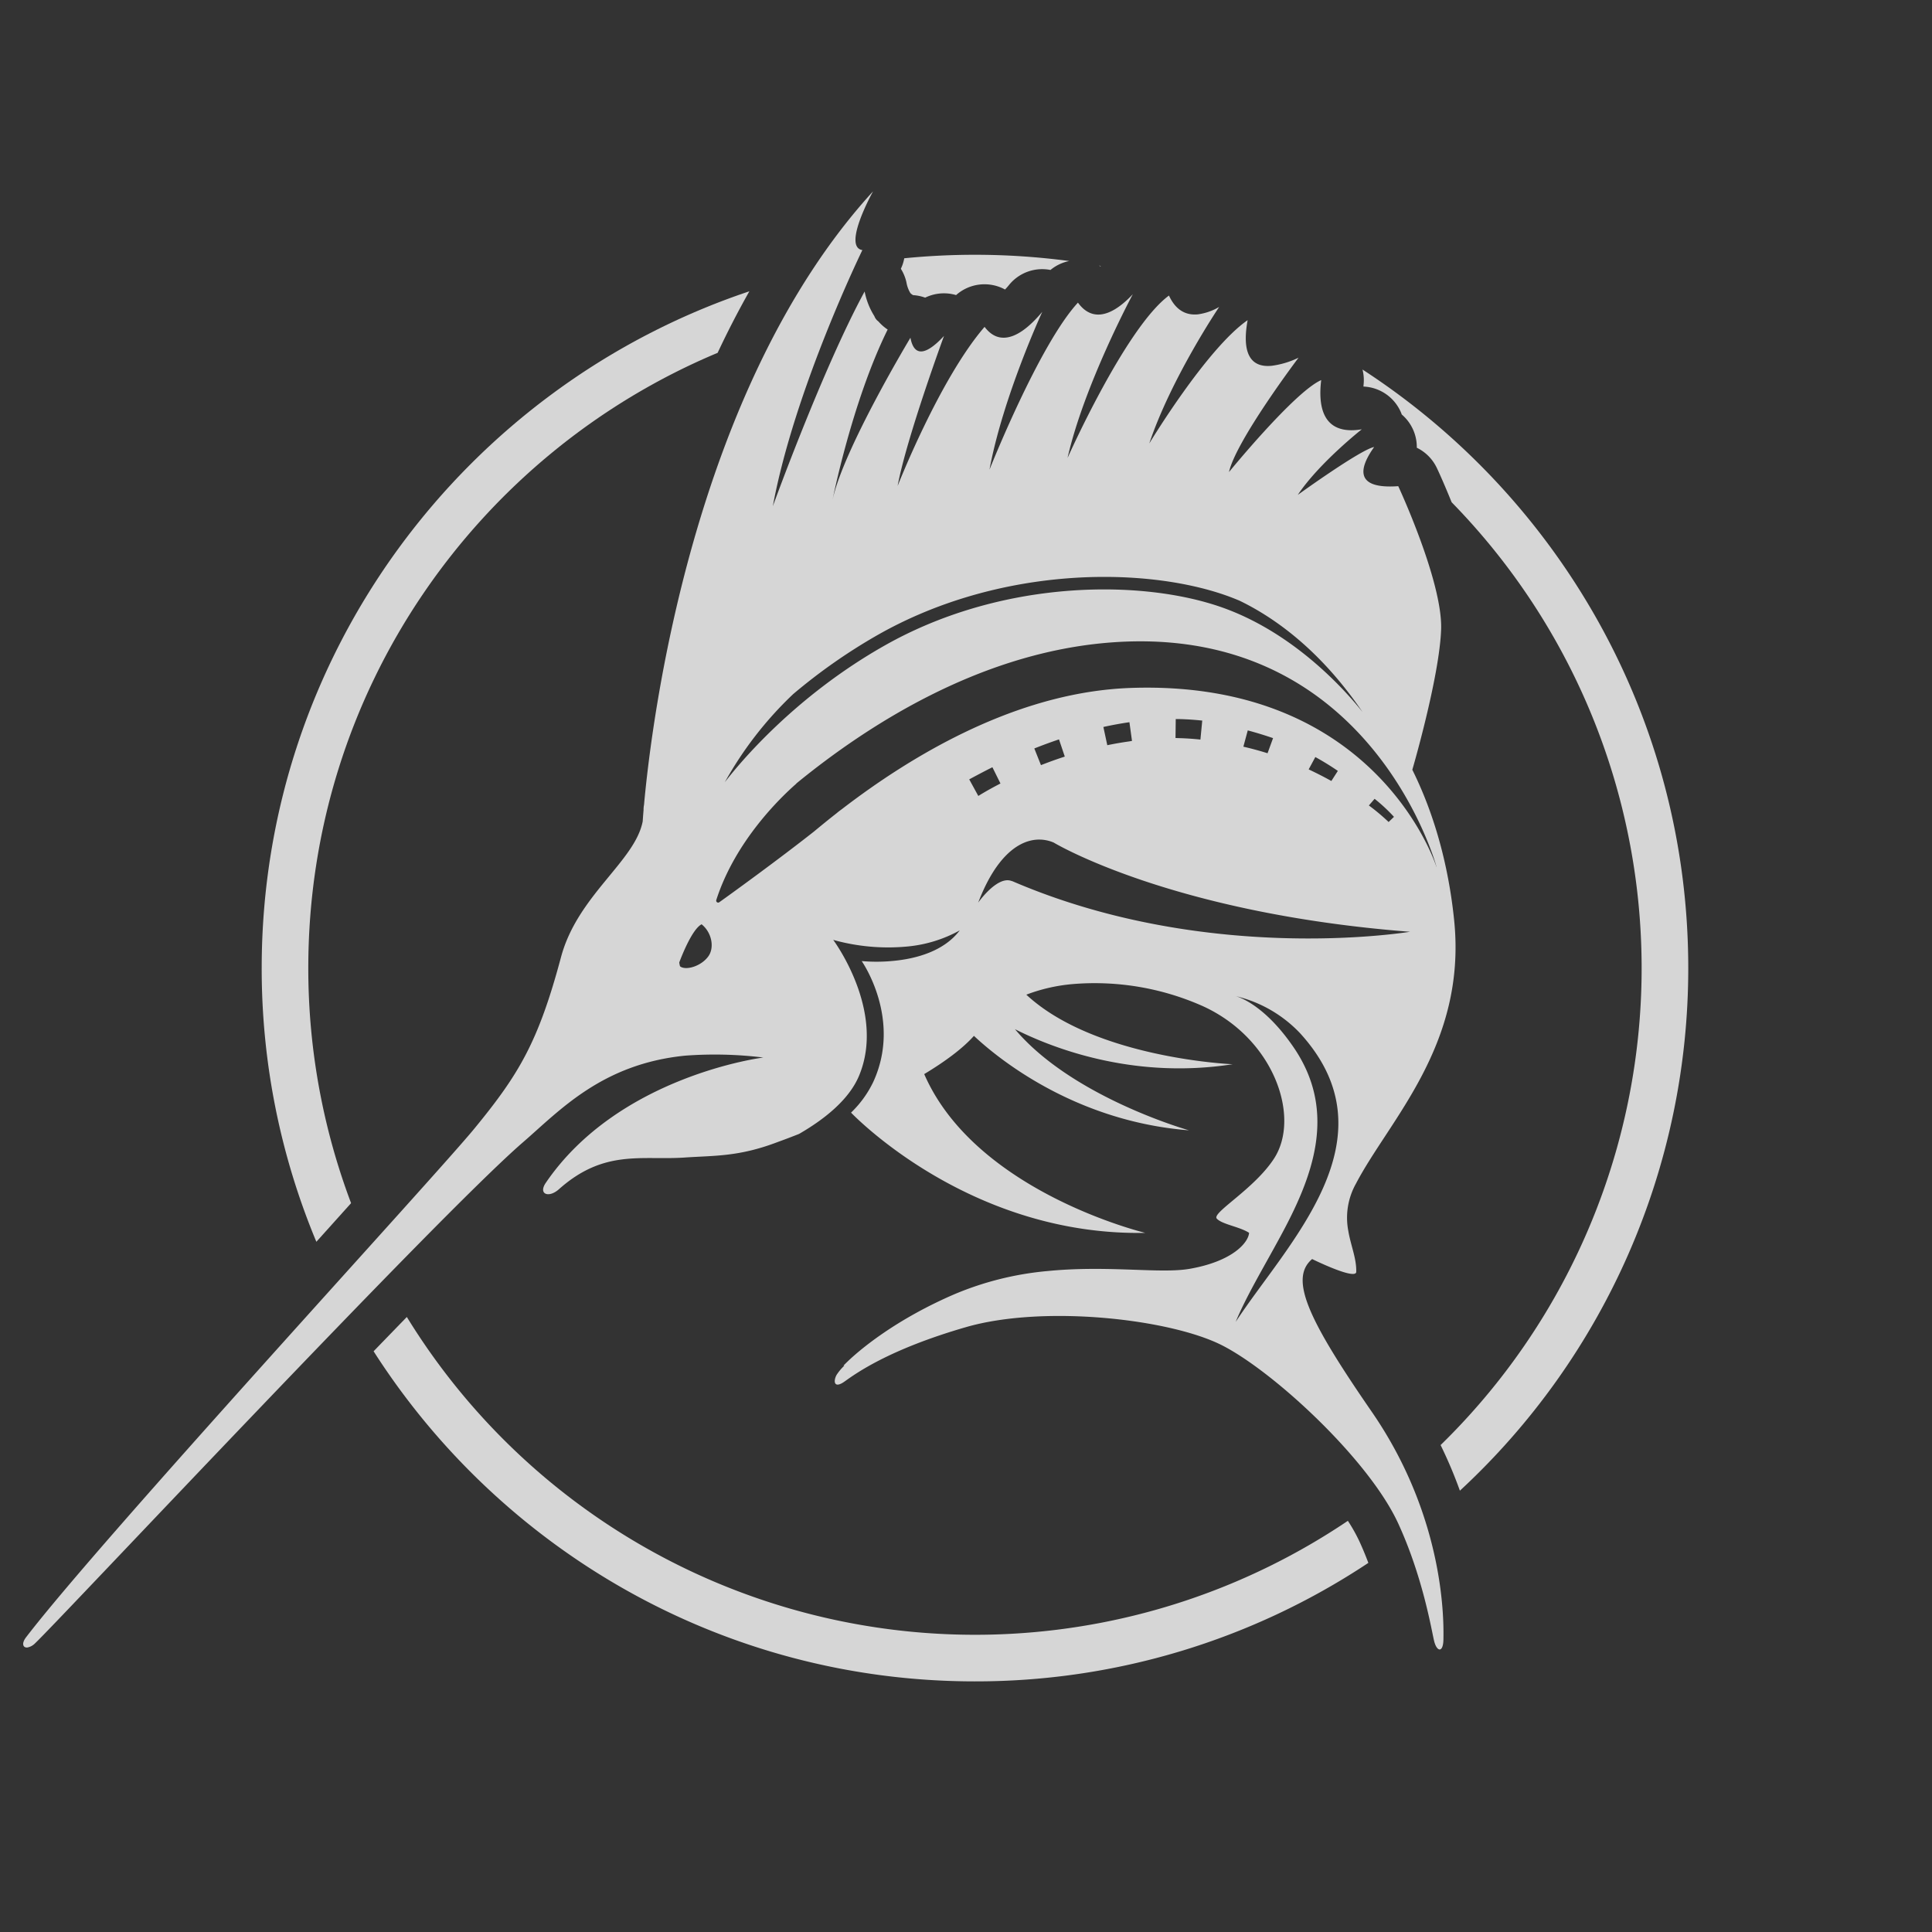 <svg id="Layer_1" data-name="Layer 1" xmlns="http://www.w3.org/2000/svg" viewBox="0 0 750 750"><rect x="0" y="0" width="750" height="750" fill="#333333" stroke="none"/><defs><style>.cls-1{opacity:0.8;}.cls-2{fill:#fff;}</style></defs><title>icon-white-centered--80pc</title><g class="cls-1"><path class="cls-2" d="M427.18,103.4l.16-.17-.7-.12C426.82,103.21,427,103.29,427.18,103.4Z"/><path class="cls-2" d="M529.32,149.54c0,.18,0,.36-.06.52a16.58,16.58,0,0,1,14.51,9.85c.14.31.27.64.39,1a16.6,16.6,0,0,1,5.84,12.9,16.63,16.63,0,0,1,6.84,6.14c.28.45.55.94.79,1.41l.21.43c1,2.1,3.15,6.91,5.68,13.18a258.62,258.62,0,0,1-4.28,366,174.06,174.06,0,0,1,7.49,17.71A276.18,276.18,0,0,0,655.38,375.8c0-97.25-50.41-182.94-126.46-232.35A16.57,16.57,0,0,1,529.32,149.54Z"/><path class="cls-2" d="M349.71,104.34a16.47,16.47,0,0,1,2.18,5.33,11.56,11.56,0,0,0,1.4,3.9l.12.19.12.13a1.8,1.8,0,0,0,.29.26l.61.42a17.64,17.64,0,0,1,2,.24,16.81,16.81,0,0,1,2.72.74,16.61,16.61,0,0,1,12-1,16.61,16.61,0,0,1,19-2.16c.52-.54,1.1-1.18,1.75-2a16.56,16.56,0,0,1,15.89-5.59,16.5,16.5,0,0,1,7.29-3.47,278.41,278.41,0,0,0-36.62-2.43c-9.25,0-18.4.47-27.43,1.36A16.06,16.06,0,0,1,349.71,104.34Z"/><path class="cls-2" d="M123.71,481.06l12.58-14a258.16,258.16,0,0,1-16.61-91.3c0-107.52,65.57-199.7,158.9-238.79,3.79-8.07,7.89-16.06,12.32-23.89C181,149.85,101.59,253.72,101.59,375.8a275.31,275.31,0,0,0,21.22,106.26Z"/><path class="cls-2" d="M527.73,598.38a64.28,64.28,0,0,0-4.49-8,258.87,258.87,0,0,1-365.31-79.13q-6.31,6.5-12.9,13.31c49.23,77,135.48,128.15,233.45,128.15a275.29,275.29,0,0,0,152.71-46C530.15,603.93,529,601.15,527.73,598.38Z"/><path class="cls-2" d="M542.8,188.73l0,0c-17.39,1.25-15-7.27-9.36-15.2-5.31,1-29.64,18.58-29.64,18.58,8.3-12.42,24.84-25.45,24.84-25.45-.63.1-1.23.18-1.81.24-13.47,1.34-15.17-9.38-13.94-19.35-10.33,4.5-35.8,35.7-35.8,35.7,2.77-12.32,27-44.39,27-44.39A34,34,0,0,1,493.66,142c-10.26,1-11.07-8.24-9.33-17.71-15.93,11-38.18,47.86-38.18,47.86,8.54-25.45,27.13-53,27.13-53a22.1,22.1,0,0,1-8.25,2.88c-5.81.57-9.23-2.9-11.24-7.3-16.8,12.33-39.37,63.05-39.37,63.05,6.41-28.31,25.34-63.57,25.34-63.57-5,5.32-9.17,7.53-12.52,7.86-3.91.39-6.76-1.79-8.78-4.59-15.1,16.33-34.34,64.84-34.34,64.84,5.2-28.19,20.49-61.27,20.49-61.27-5.77,6.87-10.41,9.62-14.11,10s-6.31-1.57-8.29-4.16c-17.47,20.22-33.75,61.75-33.75,61.75,3.4-18.48,18-58.23,18-58.23-3.78,4.08-6.54,5.8-8.53,6-2.61.26-3.91-2.12-4.5-5.3,0,0-26.1,43.32-30.28,63.11,0,0,7.6-38.32,21.44-66.29a17.73,17.73,0,0,1-3.58-3.14,4.38,4.38,0,0,1-1.58-2.07,27.83,27.83,0,0,1-3.78-9.56c-16.23,29.82-35.64,83.36-35.64,83.36,8.4-45.42,34.76-99.44,34.76-99.44-7.88-1.24,4.15-22.8,4.15-22.8-70.43,77-86.1,207-88.91,238.15a9.83,9.83,0,0,0-.18,2h0c-.18,2.2-.29,3.71-.33,4.4-3,15.57-25.33,28.76-31.73,52.78-8.82,33-16.4,45.49-33.4,66.24C169.5,456.1,39.66,597,10.11,635.6c-1.85,2.41-1.19,4.12.52,3.95a5.55,5.55,0,0,0,3-1.64c8.59-8,156.15-165.75,189.38-194.47,14.27-12.34,30.67-30.43,63-33.64a154.72,154.72,0,0,1,30.31.73s-56.1,7-84.47,48.68c-2.95,4.34,1.11,6,5.1,2.47,17.61-15.7,32.19-11.18,48.85-12.33,11.55-.79,20.9-.25,35.9-5.94,3.69-1.34,6.45-2.41,8.49-3.22,9.53-5.5,19.29-13.08,23.26-22.51,10.61-25.24-10-52.82-10-52.82a79.24,79.24,0,0,0,28.38,2.61,52,52,0,0,0,20.74-6.29c-6.21,8.19-17.1,11-25.64,11.82a66.25,66.25,0,0,1-12.42.09S350.27,395.51,339,420a41.12,41.12,0,0,1-8.63,11.92c3.49,3.59,48,47.95,114.24,46.68,0,0-65.88-15.78-85.83-61.64,8.18-4.93,15-10,19.3-14.84,8.51,8,38.52,33.14,83.49,36.67,0,0-45.25-12.74-67.56-39.26,13.32,6.72,41.75,18.05,77.08,14.54,2.44-.24,4.9-.55,7.41-.94,0,0-53.43-2.21-80.08-27a66.59,66.59,0,0,1,17.76-4.09,103.17,103.17,0,0,1,50.75,8.54c27.7,12.62,38.06,43.09,27.67,59.14-7.7,11.9-24.31,21.08-22.25,23.34s8.89,3.14,12.54,5.52c-.24,3.71-6.28,11.08-23.21,14-.8.13-1.64.24-2.53.33-11.7,1.16-30.82-1.64-52.53.51a120.56,120.56,0,0,0-35.88,8.9C348.16,512,333.33,524,327.43,530.14l.35,0a19.46,19.46,0,0,0-3.06,3.66c-1.31,2.52-.9,5.37,3.13,2.51S344.7,523.94,375,515.19s79.48-3.17,99.58,7.15,56.87,44.33,68.24,69.13c9.62,21,12.88,41.37,13.91,45.58s3.55,4.77,3.61-.77S561.47,590,532.48,548c-24.45-35.45-32.19-51.57-23.11-59.24,0,0,16.61,8.2,17.12,5.07.16-5.29-2.13-10.3-3.09-16.05h0a27.09,27.09,0,0,1,3-18.33c13-24.83,42.9-53.77,38.13-101.88-1.68-16.86-6.07-38.22-16.27-58.75,0,0,10.55-36,11.18-54.51S542.8,188.73,542.8,188.73Zm-235,80.81a218.2,218.2,0,0,1,33.29-23.26c22.24-12.56,46.47-19.15,69.22-21.41,25.4-2.53,49,.36,65.9,6.37,1.66.59,3.28,1.24,4.88,1.9,13.26,6.39,31.3,18.93,47.84,43.27-5.64-7.13-25.63-30.34-54.36-40.55-16.36-5.82-39.16-8.6-63.75-6.16-22.11,2.19-45.67,8.61-67.32,20.85-35.28,19.93-56.88,46.27-62.13,53.11A142.19,142.19,0,0,1,307.81,269.54ZM274.87,371.39c-2.75,3.65-8.13,5.23-10.47,4a1.6,1.6,0,0,1-.42-.3,9.11,9.11,0,0,1-.29-1.47c1.12-3,5.11-13,8.67-14.81C276.37,362,277.46,368,274.87,371.39ZM479.68,513.17c4.14-10,10.78-21,17.15-32.78h0c12.44-22.87,22.71-48.33,5.41-73.73-12.05-17.68-22.69-20-22.69-20a50.36,50.36,0,0,1,25.22,14.52C541.94,442.08,499.69,482.63,479.68,513.17Zm57.93-150.26c-23.36,2.32-84.67,5-144.67-20.86,0,0-.09,0-.13,0a4.38,4.38,0,0,0-2.2-.31c-5.18.51-10.87,8.65-10.87,8.65,6.48-17,14.86-23.66,22.3-24.4a14.32,14.32,0,0,1,7,1.09s45.42,27.47,138.38,34.64C547.47,361.69,543.92,362.29,537.61,362.91ZM376.25,302.55c3-1.62,6-3.21,9-4.71l3.13,6.31c-5.47,2.82-8.6,4.84-8.6,4.84Zm25.27-12c3.19-1.27,6.41-2.45,9.58-3.52l2.25,6.68c-3.27,1.06-6.36,2.18-9.25,3.32Zm26.81-8.34c3.39-.75,6.8-1.37,10.11-1.85l1,7.27-1.14.19q-4.32.61-8.45,1.47Zm28,4.28.09-7.35,1.29,0c3,.07,6,.28,9,.59L466,287.1c-2.81-.3-5.65-.49-8.46-.56Zm26.35,3.35,1.7-6.3c3.5.94,6.76,1.95,9.82,3l-2.14,5.87Q487.6,291,482.72,289.87Zm25.35,8.83,2.58-4.79c3.08,1.7,6,3.5,8.74,5.38l-2.52,3.92Q512.8,300.93,508.07,298.7Zm23.37,14,2.22-2.57a65.12,65.12,0,0,1,7.52,7l-2.08,2A81.19,81.19,0,0,0,531.44,312.71Zm26.25,23.9s-22.8-72.89-118.8-69.51c-2.74.1-5.49.28-8.21.56-39.45,3.91-76.41,25.39-103.93,46.57-.56.4-1.16.84-1.84,1.42l-.17.14c-3.08,2.4-6,4.8-8.84,7.15-13.7,10.78-31,23.33-36.64,27.35a.73.73,0,0,1-.36.14.77.77,0,0,1-.8-1c7.33-22.8,24.79-39.67,31-45.11.05,0,.05-.1.08-.14,28.71-23.48,70.59-49.67,118.5-54.42h0C531.65,239.48,557.67,336.56,557.69,336.61Z"/></g></svg>